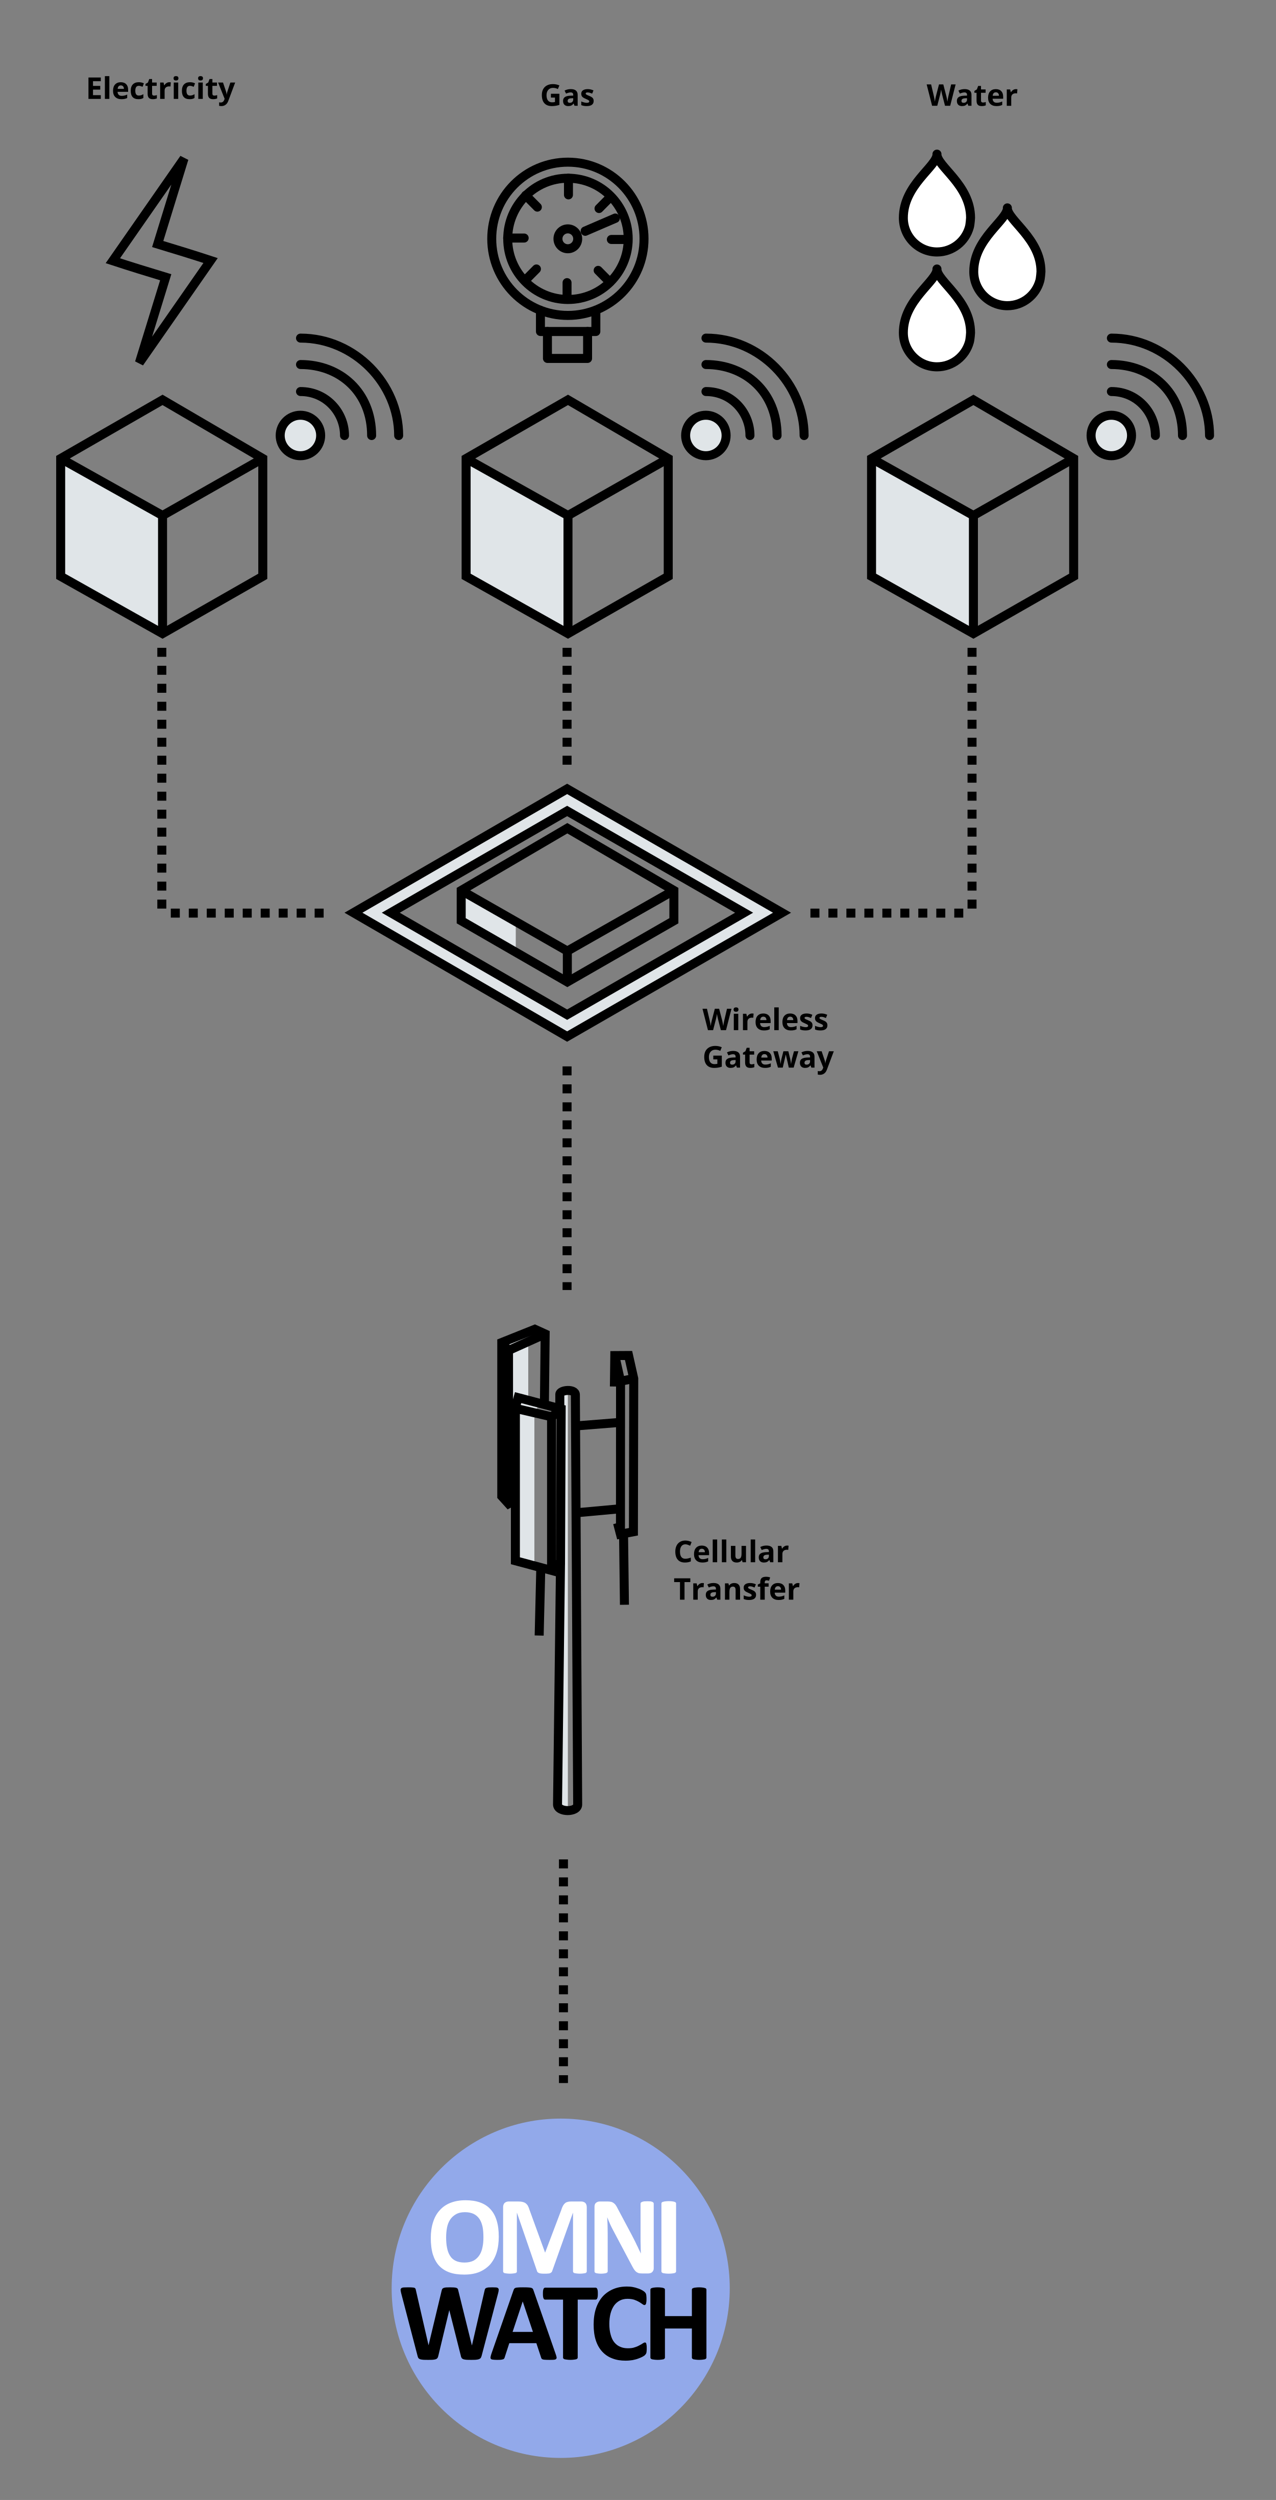 <?xml version="1.0" encoding="UTF-8" standalone="no"?>
<svg
   xmlns:dc="http://purl.org/dc/elements/1.1/"
   xmlns:cc="http://creativecommons.org/ns#"
   xmlns:rdf="http://www.w3.org/1999/02/22-rdf-syntax-ns#"
   xmlns:svg="http://www.w3.org/2000/svg"
   xmlns="http://www.w3.org/2000/svg"
   xmlns:sodipodi="http://sodipodi.sourceforge.net/DTD/sodipodi-0.dtd"
   xmlns:inkscape="http://www.inkscape.org/namespaces/inkscape"
   width="1135.642"
   height="2224.474"
   viewBox="0 0 300.472 588.559"
   version="1.1"
   id="svg116"
   sodipodi:docname="topology.svg"
   inkscape:version="0.92.5 (2060ec1f9f, 2020-04-08)">
  <rect x="0" y="0" width="300.472" height="588.559" fill="#808080" stroke="none"/>
  <defs
     id="defs120" />
  <sodipodi:namedview
     pagecolor="#ffffff"
     bordercolor="#666666"
     borderopacity="1"
     objecttolerance="10"
     gridtolerance="10"
     guidetolerance="10"
     inkscape:pageopacity="0"
     inkscape:pageshadow="2"
     inkscape:window-width="2800"
     inkscape:window-height="1672"
     id="namedview118"
     showgrid="false"
     showguides="true"
     inkscape:guide-bbox="true"
     inkscape:zoom="0.49135215"
     inkscape:cx="608.65462"
     inkscape:cy="1199.1751"
     inkscape:window-x="80"
     inkscape:window-y="54"
     inkscape:window-maximized="1"
     inkscape:current-layer="svg116">
    <sodipodi:guide
       position="-42.741,379.703"
       orientation="0,1"
       id="guide977"
       inkscape:locked="false" />
    <sodipodi:guide
       position="-52.435,406.687"
       orientation="1,0"
       id="guide979"
       inkscape:locked="false" />
  </sodipodi:namedview>
  <g
     id="g1217"
     transform="translate(-15.863,-9.037)">
    <g
       transform="translate(273.736,4.173)"
       id="g1043-7-9">
      <path
         style="fill:#e0e5e8;fill-opacity:1;stroke:none;stroke-width:0.265px;stroke-linecap:butt;stroke-linejoin:miter;stroke-opacity:1"
         d="m -52.641,112.808 v 27.736 l 23.988,13.482 v -27.796 z"
         id="path962-5-3"
         inkscape:connector-curvature="0" />
      <path
         style="fill:none;stroke:#000000;stroke-width:2.117;stroke-linecap:butt;stroke-linejoin:miter;stroke-miterlimit:4;stroke-dasharray:none;stroke-opacity:1"
         d="m -52.641,112.808 23.988,13.422 23.607,-13.422"
         id="path958-3-6"
         inkscape:connector-curvature="0" />
      <path
         style="fill:none;stroke:#000000;stroke-width:2.117;stroke-linecap:butt;stroke-linejoin:miter;stroke-miterlimit:4;stroke-dasharray:none;stroke-opacity:1"
         d="m -28.652,126.229 v 27.796"
         id="path960-5-0"
         inkscape:connector-curvature="0" />
      <g
         id="g1031-6-6">
        <path
           inkscape:connector-curvature="0"
           id="path956-2-2"
           d="m -52.641,112.808 v 27.736 l 23.988,13.482 23.607,-13.482 V 112.808 L -28.652,99.005 Z"
           style="fill:none;stroke:#000000;stroke-width:2.117;stroke-linecap:butt;stroke-linejoin:miter;stroke-miterlimit:4;stroke-dasharray:none;stroke-opacity:1" />
        <g
           transform="matrix(0.635,0,0,0.635,37.134,-25.22)"
           id="g1023-9-6">
          <circle
             style="opacity:1;fill:#e0e5e8;fill-opacity:1;stroke:#000000;stroke-width:3.336;stroke-linecap:round;stroke-linejoin:round;stroke-miterlimit:4;stroke-dasharray:none;stroke-dashoffset:0;stroke-opacity:1;paint-order:normal"
             id="path975-1-1"
             cx="-52.468"
             cy="208.829"
             r="7.505" />
          <path
             style="fill:none;stroke:#000000;stroke-width:3.336;stroke-linecap:round;stroke-linejoin:miter;stroke-miterlimit:4;stroke-dasharray:none;stroke-opacity:1"
             d="m -52.435,172.73 c 20.184,0 36.395,17.051 36.395,36.125"
             id="path1013-2-8"
             inkscape:connector-curvature="0"
             sodipodi:nodetypes="cc" />
          <path
             style="fill:none;stroke:#000000;stroke-width:3.336;stroke-linecap:round;stroke-linejoin:miter;stroke-miterlimit:4;stroke-dasharray:none;stroke-opacity:1"
             d="m -52.435,182.528 c 14.781,0 26.369,10.359 26.369,26.327"
             id="path1015-7-7"
             inkscape:connector-curvature="0"
             sodipodi:nodetypes="cc" />
          <path
             style="fill:none;stroke:#000000;stroke-width:3.336;stroke-linecap:round;stroke-linejoin:miter;stroke-miterlimit:4;stroke-dasharray:none;stroke-opacity:1"
             d="m -52.435,192.54 c 9.462,0 16.315,7.697 16.315,16.315"
             id="path1017-0-9"
             inkscape:connector-curvature="0"
             sodipodi:nodetypes="cc" />
        </g>
      </g>
    </g>
    <g
       transform="translate(178.264,4.173)"
       id="g1043-7">
      <path
         style="fill:#e0e5e8;fill-opacity:1;stroke:none;stroke-width:0.265px;stroke-linecap:butt;stroke-linejoin:miter;stroke-opacity:1"
         d="m -52.641,112.808 v 27.736 l 23.988,13.482 v -27.796 z"
         id="path962-5"
         inkscape:connector-curvature="0" />
      <path
         style="fill:none;stroke:#000000;stroke-width:2.117;stroke-linecap:butt;stroke-linejoin:miter;stroke-miterlimit:4;stroke-dasharray:none;stroke-opacity:1"
         d="m -52.641,112.808 23.988,13.422 23.607,-13.422"
         id="path958-3"
         inkscape:connector-curvature="0" />
      <path
         style="fill:none;stroke:#000000;stroke-width:2.117;stroke-linecap:butt;stroke-linejoin:miter;stroke-miterlimit:4;stroke-dasharray:none;stroke-opacity:1"
         d="m -28.652,126.229 v 27.796"
         id="path960-5"
         inkscape:connector-curvature="0" />
      <g
         id="g1031-6">
        <path
           inkscape:connector-curvature="0"
           id="path956-2"
           d="m -52.641,112.808 v 27.736 l 23.988,13.482 23.607,-13.482 V 112.808 L -28.652,99.005 Z"
           style="fill:none;stroke:#000000;stroke-width:2.117;stroke-linecap:butt;stroke-linejoin:miter;stroke-miterlimit:4;stroke-dasharray:none;stroke-opacity:1" />
        <g
           transform="matrix(0.635,0,0,0.635,37.134,-25.22)"
           id="g1023-9">
          <circle
             style="opacity:1;fill:#e0e5e8;fill-opacity:1;stroke:#000000;stroke-width:3.336;stroke-linecap:round;stroke-linejoin:round;stroke-miterlimit:4;stroke-dasharray:none;stroke-dashoffset:0;stroke-opacity:1;paint-order:normal"
             id="path975-1"
             cx="-52.468"
             cy="208.829"
             r="7.505" />
          <path
             style="fill:none;stroke:#000000;stroke-width:3.336;stroke-linecap:round;stroke-linejoin:miter;stroke-miterlimit:4;stroke-dasharray:none;stroke-opacity:1"
             d="m -52.435,172.73 c 20.184,0 36.395,17.051 36.395,36.125"
             id="path1013-2"
             inkscape:connector-curvature="0"
             sodipodi:nodetypes="cc" />
          <path
             style="fill:none;stroke:#000000;stroke-width:3.336;stroke-linecap:round;stroke-linejoin:miter;stroke-miterlimit:4;stroke-dasharray:none;stroke-opacity:1"
             d="m -52.435,182.528 c 14.781,0 26.369,10.359 26.369,26.327"
             id="path1015-7"
             inkscape:connector-curvature="0"
             sodipodi:nodetypes="cc" />
          <path
             style="fill:none;stroke:#000000;stroke-width:3.336;stroke-linecap:round;stroke-linejoin:miter;stroke-miterlimit:4;stroke-dasharray:none;stroke-opacity:1"
             d="m -52.435,192.54 c 9.462,0 16.315,7.697 16.315,16.315"
             id="path1017-0"
             inkscape:connector-curvature="0"
             sodipodi:nodetypes="cc" />
        </g>
      </g>
    </g>
    <g
       transform="translate(82.791,4.173)"
       id="g1043">
      <path
         style="fill:#e0e5e8;fill-opacity:1;stroke:none;stroke-width:0.265px;stroke-linecap:butt;stroke-linejoin:miter;stroke-opacity:1"
         d="m -52.641,112.808 v 27.736 l 23.988,13.482 v -27.796 z"
         id="path962"
         inkscape:connector-curvature="0" />
      <path
         style="fill:none;stroke:#000000;stroke-width:2.117;stroke-linecap:butt;stroke-linejoin:miter;stroke-miterlimit:4;stroke-dasharray:none;stroke-opacity:1"
         d="m -52.641,112.808 23.988,13.422 23.607,-13.422"
         id="path958"
         inkscape:connector-curvature="0" />
      <path
         style="fill:none;stroke:#000000;stroke-width:2.117;stroke-linecap:butt;stroke-linejoin:miter;stroke-miterlimit:4;stroke-dasharray:none;stroke-opacity:1"
         d="m -28.652,126.229 v 27.796"
         id="path960"
         inkscape:connector-curvature="0" />
      <g
         id="g1031">
        <path
           inkscape:connector-curvature="0"
           id="path956"
           d="m -52.641,112.808 v 27.736 l 23.988,13.482 23.607,-13.482 V 112.808 L -28.652,99.005 Z"
           style="fill:none;stroke:#000000;stroke-width:2.117;stroke-linecap:butt;stroke-linejoin:miter;stroke-miterlimit:4;stroke-dasharray:none;stroke-opacity:1" />
        <g
           transform="matrix(0.635,0,0,0.635,37.134,-25.22)"
           id="g1023">
          <circle
             style="opacity:1;fill:#e0e5e8;fill-opacity:1;stroke:#000000;stroke-width:3.336;stroke-linecap:round;stroke-linejoin:round;stroke-miterlimit:4;stroke-dasharray:none;stroke-dashoffset:0;stroke-opacity:1;paint-order:normal"
             id="path975"
             cx="-52.468"
             cy="208.829"
             r="7.505" />
          <path
             style="fill:none;stroke:#000000;stroke-width:3.336;stroke-linecap:round;stroke-linejoin:miter;stroke-miterlimit:4;stroke-dasharray:none;stroke-opacity:1"
             d="m -52.435,172.73 c 20.184,0 36.395,17.051 36.395,36.125"
             id="path1013"
             inkscape:connector-curvature="0"
             sodipodi:nodetypes="cc" />
          <path
             style="fill:none;stroke:#000000;stroke-width:3.336;stroke-linecap:round;stroke-linejoin:miter;stroke-miterlimit:4;stroke-dasharray:none;stroke-opacity:1"
             d="m -52.435,182.528 c 14.781,0 26.369,10.359 26.369,26.327"
             id="path1015"
             inkscape:connector-curvature="0"
             sodipodi:nodetypes="cc" />
          <path
             style="fill:none;stroke:#000000;stroke-width:3.336;stroke-linecap:round;stroke-linejoin:miter;stroke-miterlimit:4;stroke-dasharray:none;stroke-opacity:1"
             d="m -52.435,192.54 c 9.462,0 16.315,7.697 16.315,16.315"
             id="path1017"
             inkscape:connector-curvature="0"
             sodipodi:nodetypes="cc" />
        </g>
      </g>
    </g>
    <path
       sodipodi:nodetypes="ccccccccccccccc"
       style="fill:#e0e5e8"
       inkscape:connector-curvature="0"
       id="path2"
       d="m 149.584,336.582 v 98.557 l -2.646,-0.52 0.992,-97.234 z m -9.326,-13.702 v 15.923 l 2.684,0.72 -1.24,2.145 v 36.255 l -4.511,-1.492 v -34.085 l -3.725,-3.725 v -13.898 z" />
    <path
       id="path8"
       d="m 137.317,225.947 v 7.181 l -12.851,-7.323 v -7.134 z"
       inkscape:connector-curvature="0"
       style="fill:#e0e5e8" />
    <g
       id="g14"
       style="fill:none;stroke:#000000;stroke-width:2.117">
      <path
         id="path10"
         d="m 124.466,218.67 24.993,-14.646 25.088,14.647 v 7.134 l -25.088,14.41 -24.993,-14.41 z"
         inkscape:connector-curvature="0" />
      <path
         id="path12"
         d="m 124.466,218.67 24.993,14.27 25.088,-14.27 m -25.087,14.27 v 7.275"
         inkscape:connector-curvature="0" />
    </g>
    <path
       id="path16"
       d="m 149.412,194.764 -50.318,29.151 50.318,29.151 50.602,-29.15 z m 0,5.197 41.672,23.954 -41.672,24.002 -41.53,-24.002 z"
       inkscape:connector-curvature="0"
       style="fill:#e0e5e8;stroke:#000000;stroke-width:2.117" />
    <path
       id="path30"
       d="m 149.393,161.549 v 27.97"
       inkscape:connector-curvature="0"
       style="fill:none;stroke:#000000;stroke-width:2.117;stroke-dasharray:2.117, 2.117" />
    <path
       id="path32"
       d="m 53.967,161.549 v 62.46"
       inkscape:connector-curvature="0"
       style="fill:none;stroke:#000000;stroke-width:2.117;stroke-dasharray:2.117, 2.117" />
    <path
       id="path34"
       d="m 244.757,161.549 v 62.46"
       inkscape:connector-curvature="0"
       style="fill:none;stroke:#000000;stroke-width:2.117;stroke-dasharray:2.117, 2.117" />
    <path
       id="path36"
       d="M 56.083,224.008 H 93.04"
       inkscape:connector-curvature="0"
       style="fill:none;stroke:#000000;stroke-width:2.117;stroke-dasharray:2.117, 2.117" />
    <path
       id="path38"
       d="M 242.693,224.008 H 205.738"
       inkscape:connector-curvature="0"
       style="fill:none;stroke:#000000;stroke-width:2.117;stroke-dasharray:2.117, 2.117" />
    <path
       id="path40"
       d="m 149.393,260.09 v 52.652"
       inkscape:connector-curvature="0"
       style="fill:none;stroke:#000000;stroke-width:2.117;stroke-dasharray:2.117, 2.117" />
    <g
       id="g52"
       style="fill:none;stroke:#000000;stroke-width:2.117">
      <path
         id="path42"
         d="m 137.227,340.601 v 35.876 l 8.518,2.283 v -36.176 z"
         inkscape:connector-curvature="0" />
      <path
         id="path44"
         d="m 137.218,340.401 0.648,-2.325 10.141,2.668 -0.153,36.067 -2.118,1.748 m 0.009,-35.975 2.272,-1.64"
         inkscape:connector-curvature="0" />
      <path
         id="path46"
         d="m 137.18,362.208 -1.556,0.85 -1.604,-1.773 v -36.192 l 7.79,-3.114 2.427,1.105 -0.175,16.499"
         inkscape:connector-curvature="0" />
      <path
         id="path48"
         d="m 135.624,363.057 -0.017,-36.085 8.63,-3.888 m -8.63,3.888 -1.587,-1.88 m 26.52,10.362 0.096,-7.281 3.24,-0.02 1.22,5.433 -0.076,36.067 -3.05,0.572 -0.686,-2.631"
         inkscape:connector-curvature="0" />
      <path
         id="path50"
         d="m 160.636,328.173 1.353,6.042 3.108,-0.629 m -3.107,0.629 -0.02,36.01 m -14.116,6.585 -0.705,57.028 c 0,1.94 4.744,1.941 4.744,0.034 l -0.539,-96.473 c 0,-1.492 -3.666,-1.169 -3.666,-0.107 v 2.857 m 3.848,4.583 9.47,-0.755 m -9.254,21.19 10.062,-0.917 m -18.601,13.769 -0.386,16.067 m 19.863,-24.552 0.216,17.307"
         inkscape:connector-curvature="0" />
    </g>
    <path
       id="path54"
       d="m 148.545,446.789 v 52.652"
       inkscape:connector-curvature="0"
       style="fill:none;stroke:#000000;stroke-width:2.117;stroke-dasharray:2.117, 2.117" />
    <path
       id="path56"
       transform="matrix(0.151,0,0,0.154,23.742,39.597)"
       d="M 234.833,43.854 123.79,200.148 c 27.435,8.838 55.13,17.127 82.463,25.245 L 165.167,356.146 276.21,199.853 c -27.434,-8.839 -55.13,-17.126 -82.463,-25.246 z"
       inkscape:connector-curvature="0"
       style="clip-rule:evenodd;fill:none;fill-rule:evenodd;stroke:#000000;stroke-width:13.897;stroke-linecap:butt;stroke-linejoin:miter" />
    <g
       id="g86"
       style="clip-rule:evenodd;fill:none;fill-rule:evenodd;stroke:#000000;stroke-width:14.072;stroke-linecap:round;stroke-linejoin:round">
      <circle
         id="circle58"
         transform="matrix(0.15,0,0,0.151,119.35,39.665)"
         cx="201.5"
         cy="169.5"
         r="15.5" />
      <path
         id="path60"
         transform="matrix(0.13,-0.056,0.059,0.139,114.43,52.984)"
         d="m 226,166.5 h 55"
         inkscape:connector-curvature="0"
         style="stroke-width:14.509" />
      <path
         id="path62"
         transform="matrix(0.15,0,0,0.151,119.576,39.967)"
         d="m 168,312 v 42 h 63 v -42"
         inkscape:connector-curvature="0" />
      <circle
         id="circle64"
         transform="matrix(0.163,0,0,0.164,115.032,34.095)"
         cx="212"
         cy="190"
         r="110"
         style="stroke-width:12.953" />
      <circle
         id="circle66"
         transform="matrix(0.164,0,0,0.165,113.609,35.156)"
         cx="219.5"
         cy="182.5"
         r="86.5"
         style="stroke-width:12.881" />
      <path
         id="path68"
         transform="matrix(0.15,0,0,0.151,119.576,39.967)"
         d="m 157,279 v 33 h 87 v -32"
         inkscape:connector-curvature="0" />
      <path
         id="path70"
         transform="matrix(0.15,0,0,0.151,119.65,40.118)"
         d="M 200.5,72 V 98"
         inkscape:connector-curvature="0" />
      <path
         id="path72"
         transform="matrix(0.106,0.107,-0.106,0.107,146.053,26.187)"
         d="M 200.5,72 V 98"
         inkscape:connector-curvature="0" />
      <path
         id="path74"
         transform="matrix(0,0.151,-0.15,0,174.52,35.138)"
         d="M 200.5,72 V 98"
         inkscape:connector-curvature="0" />
      <path
         id="path76"
         transform="matrix(-0.106,0.107,-0.106,-0.107,188.356,61.724)"
         d="M 200.5,72 V 98"
         inkscape:connector-curvature="0" />
      <path
         id="path78"
         transform="matrix(-0.15,0,0,-0.151,179.466,90.373)"
         d="M 200.5,72 V 98"
         inkscape:connector-curvature="0" />
      <path
         id="path80"
         transform="matrix(-0.106,-0.107,0.106,-0.107,153.05,104.3)"
         d="M 200.5,72 V 98"
         inkscape:connector-curvature="0" />
      <path
         id="path82"
         transform="matrix(0,-0.151,0.15,0,124.598,95.354)"
         d="M 200.5,72 V 98"
         inkscape:connector-curvature="0" />
      <path
         id="path84"
         transform="matrix(0.106,-0.107,0.106,0.107,110.76,68.767)"
         d="M 200.5,72 V 98"
         inkscape:connector-curvature="0" />
    </g>
    <g
       id="g94"
       style="clip-rule:evenodd;fill:#ffffff;fill-rule:evenodd;stroke:#000000;stroke-width:27.754;stroke-linecap:round;stroke-linejoin:round">
      <path
         id="path88"
         transform="matrix(0.076,0,0,0.077,221.308,41.56)"
         d="m 304,243.75 c 0,0 -1.104,19.281 -3.636,28.273 C 288.028,315.841 247.74,348 200,348 142.463,348 95.75,301.287 95.75,243.75 95.758,143.075 200.049,86.464 200,49 h -0.25 C 199.701,86.464 303.992,143.075 304,243.75 Z"
         inkscape:connector-curvature="0" />
      <path
         id="path90"
         transform="matrix(0.076,0,0,0.077,237.886,54.21)"
         d="m 304,243.75 c 0,0 -1.104,19.281 -3.636,28.273 C 288.028,315.841 247.74,348 200,348 142.463,348 95.75,301.287 95.75,243.75 95.758,143.075 200.049,86.464 200,49 h -0.25 C 199.701,86.464 303.992,143.075 304,243.75 Z"
         inkscape:connector-curvature="0" />
      <path
         id="path92"
         transform="matrix(0.076,0,0,0.077,221.308,68.6)"
         d="m 304,243.75 c 0,0 -1.104,19.281 -3.636,28.273 C 288.028,315.841 247.74,348 200,348 142.463,348 95.75,301.287 95.75,243.75 95.758,143.075 200.049,86.464 200,49 h -0.25 C 199.701,86.464 303.992,143.075 304,243.75 Z"
         inkscape:connector-curvature="0" />
    </g>
    <g
       id="g98"
       word-spacing="0"
       letter-spacing="0"
       font-size="7.056"
       font-weight="700"
       style="font-weight:700;font-size:7.056px;line-height:1.25;font-family:'Open Sans';-inkscape-font-specification:'Open Sans Bold';letter-spacing:0;word-spacing:0;stroke-width:0.265"
       aria-label="Electricity">
      <path
         id="path96"
         d="m 39.595,32.318 h -2.901 v -5.037 h 2.9 v 0.875 h -1.832 v 1.106 h 1.705 v 0.875 h -1.705 v 1.299 h 1.833 z m 2.019,0 h -1.051 v -5.36 h 1.05 z m 2.698,-3.177 q -0.335,0 -0.524,0.214 -0.19,0.21 -0.217,0.6 h 1.474 q -0.007,-0.39 -0.203,-0.6 -0.196,-0.214 -0.53,-0.214 z m 0.148,3.246 q -0.93,0 -1.454,-0.513 -0.524,-0.514 -0.524,-1.454 0,-0.969 0.482,-1.496 0.486,-0.53 1.34,-0.53 0.817,0 1.272,0.465 0.455,0.465 0.455,1.285 v 0.51 h -2.484 q 0.017,0.448 0.265,0.7 0.248,0.25 0.696,0.25 0.348,0 0.658,-0.072 0.31,-0.072 0.648,-0.23 v 0.813 q -0.276,0.138 -0.59,0.203 -0.313,0.069 -0.764,0.069 z m 3.99,0 q -1.8,0 -1.8,-1.974 0,-0.982 0.49,-1.499 0.49,-0.52 1.402,-0.52 0.669,0 1.2,0.262 l -0.31,0.813 q -0.249,-0.1 -0.462,-0.162 -0.214,-0.066 -0.428,-0.066 -0.82,0 -0.82,1.165 0,1.13 0.82,1.13 0.304,0 0.562,-0.08 0.258,-0.082 0.517,-0.254 v 0.899 q -0.255,0.162 -0.517,0.224 -0.258,0.062 -0.655,0.062 z m 3.686,-0.837 q 0.275,0 0.661,-0.12 v 0.781 q -0.392,0.176 -0.964,0.176 -0.63,0 -0.92,-0.317 -0.286,-0.32 -0.286,-0.958 v -1.857 h -0.503 v -0.444 l 0.579,-0.352 0.303,-0.813 h 0.672 v 0.82 h 1.078 v 0.79 h -1.078 v 1.856 q 0,0.224 0.124,0.33 0.127,0.108 0.334,0.108 z m 3.59,-3.156 q 0.213,0 0.355,0.03 l -0.08,0.986 q -0.127,-0.034 -0.31,-0.034 -0.503,0 -0.785,0.258 -0.28,0.259 -0.28,0.724 v 1.96 h -1.05 v -3.852 h 0.796 l 0.155,0.648 h 0.052 q 0.179,-0.324 0.482,-0.52 0.307,-0.2 0.665,-0.2 z m 1.009,-0.924 q 0,-0.513 0.572,-0.513 0.572,0 0.572,0.513 0,0.245 -0.145,0.383 -0.14,0.134 -0.427,0.134 -0.572,0 -0.572,-0.517 z m 1.096,4.848 h -1.05 v -3.852 h 1.05 z m 2.667,0.069 q -1.799,0 -1.799,-1.974 0,-0.982 0.49,-1.499 0.489,-0.52 1.402,-0.52 0.668,0 1.199,0.262 l -0.31,0.813 q -0.249,-0.1 -0.462,-0.162 -0.214,-0.066 -0.427,-0.066 -0.82,0 -0.82,1.165 0,1.13 0.82,1.13 0.303,0 0.561,-0.08 0.259,-0.082 0.517,-0.254 v 0.899 q -0.255,0.162 -0.517,0.224 -0.258,0.062 -0.654,0.062 z m 2.019,-4.917 q 0,-0.513 0.571,-0.513 0.572,0 0.572,0.513 0,0.245 -0.144,0.383 -0.142,0.134 -0.428,0.134 -0.571,0 -0.571,-0.517 z m 1.095,4.848 h -1.05 v -3.852 h 1.05 z m 2.725,-0.768 q 0.276,0 0.662,-0.12 v 0.781 q -0.393,0.176 -0.965,0.176 -0.63,0 -0.92,-0.317 -0.286,-0.32 -0.286,-0.958 v -1.857 h -0.503 v -0.444 l 0.58,-0.352 0.302,-0.813 h 0.672 v 0.82 h 1.079 v 0.79 h -1.079 v 1.856 q 0,0.224 0.124,0.33 0.128,0.108 0.334,0.108 z m 0.889,-3.084 h 1.151 l 0.727,2.167 q 0.093,0.283 0.127,0.669 h 0.021 Q 69.29,30.947 69.4,30.633 l 0.713,-2.167 h 1.127 l -1.63,4.345 q -0.223,0.603 -0.64,0.902 -0.414,0.3 -0.969,0.3 -0.272,0 -0.534,-0.058 v -0.834 q 0.19,0.045 0.414,0.045 0.279,0 0.486,-0.173 0.21,-0.169 0.327,-0.513 l 0.062,-0.19 z"
         inkscape:connector-curvature="0" />
    </g>
    <g
       id="g102"
       word-spacing="0"
       letter-spacing="0"
       font-size="7.056"
       font-weight="700"
       style="font-weight:700;font-size:7.056px;line-height:1.25;font-family:'Open Sans';-inkscape-font-specification:'Open Sans Bold';letter-spacing:0;word-spacing:0;stroke-width:0.265"
       aria-label="Gas">
      <path
         id="path100"
         d="m 145.594,31.115 h 1.998 v 2.612 q -0.485,0.158 -0.916,0.22 -0.427,0.066 -0.875,0.066 -1.14,0 -1.744,-0.668 -0.599,-0.672 -0.599,-1.926 0,-1.22 0.696,-1.902 0.7,-0.682 1.936,-0.682 0.775,0 1.495,0.31 l -0.354,0.854 q -0.552,-0.276 -1.148,-0.276 -0.692,0 -1.11,0.466 -0.416,0.465 -0.416,1.25 0,0.82 0.334,1.254 0.338,0.431 0.979,0.431 0.334,0 0.678,-0.069 v -1.05 h -0.954 z m 5.561,2.829 -0.203,-0.524 h -0.028 q -0.265,0.335 -0.548,0.465 -0.279,0.128 -0.73,0.128 -0.555,0 -0.875,-0.317 -0.317,-0.317 -0.317,-0.903 0,-0.613 0.427,-0.902 0.43,-0.293 1.295,-0.324 l 0.669,-0.02 v -0.17 q 0,-0.585 -0.6,-0.585 -0.461,0 -1.085,0.279 l -0.348,-0.71 q 0.665,-0.348 1.475,-0.348 0.775,0 1.188,0.338 0.414,0.337 0.414,1.026 v 2.567 z m -0.31,-1.785 -0.407,0.014 q -0.458,0.014 -0.682,0.165 -0.224,0.152 -0.224,0.462 0,0.445 0.51,0.445 0.365,0 0.582,-0.21 0.22,-0.21 0.22,-0.559 z m 4.813,0.641 q 0,0.593 -0.414,0.903 -0.41,0.31 -1.23,0.31 -0.42,0 -0.716,-0.059 -0.296,-0.055 -0.555,-0.165 v -0.868 q 0.293,0.138 0.658,0.23 0.369,0.094 0.648,0.094 0.572,0 0.572,-0.331 0,-0.124 -0.076,-0.2 -0.076,-0.08 -0.262,-0.176 -0.186,-0.1 -0.496,-0.23 -0.444,-0.187 -0.655,-0.345 -0.206,-0.159 -0.303,-0.362 -0.093,-0.207 -0.093,-0.506 0,-0.514 0.396,-0.793 0.4,-0.282 1.13,-0.282 0.696,0 1.355,0.303 l -0.317,0.758 q -0.29,-0.124 -0.541,-0.203 -0.252,-0.08 -0.514,-0.08 -0.465,0 -0.465,0.252 0,0.141 0.148,0.245 0.152,0.103 0.658,0.306 0.452,0.183 0.662,0.341 0.21,0.159 0.31,0.365 0.1,0.207 0.1,0.493 z"
         inkscape:connector-curvature="0" />
    </g>
    <g
       id="g106"
       word-spacing="0"
       letter-spacing="0"
       font-size="7.056"
       font-weight="700"
       style="font-weight:700;font-size:7.056px;line-height:1.25;font-family:'Open Sans';-inkscape-font-specification:'Open Sans Bold';letter-spacing:0;word-spacing:0;stroke-width:0.265"
       aria-label="Water">
      <path
         id="path104"
         d="m 239.612,33.944 h -1.216 l -0.682,-2.646 q -0.038,-0.141 -0.131,-0.582 -0.09,-0.445 -0.104,-0.596 -0.02,0.186 -0.103,0.6 -0.083,0.41 -0.127,0.585 l -0.68,2.639 h -1.212 l -1.285,-5.037 h 1.05 l 0.645,2.75 q 0.169,0.76 0.245,1.319 0.02,-0.197 0.093,-0.607 0.076,-0.413 0.141,-0.64 l 0.734,-2.822 h 1.01 l 0.733,2.822 q 0.048,0.19 0.12,0.578 0.073,0.39 0.111,0.669 0.034,-0.269 0.11,-0.669 0.076,-0.403 0.138,-0.65 l 0.64,-2.75 h 1.052 z m 4.279,0 -0.203,-0.524 h -0.028 q -0.265,0.335 -0.548,0.465 -0.279,0.128 -0.73,0.128 -0.555,0 -0.875,-0.317 -0.317,-0.317 -0.317,-0.903 0,-0.613 0.427,-0.902 0.43,-0.293 1.296,-0.324 l 0.668,-0.02 v -0.17 q 0,-0.585 -0.6,-0.585 -0.461,0 -1.085,0.279 l -0.348,-0.71 q 0.665,-0.348 1.475,-0.348 0.775,0 1.189,0.338 0.413,0.337 0.413,1.026 v 2.567 z m -0.31,-1.785 -0.406,0.014 q -0.459,0.014 -0.683,0.165 -0.224,0.152 -0.224,0.462 0,0.445 0.51,0.445 0.366,0 0.583,-0.21 0.22,-0.21 0.22,-0.559 z m 3.749,1.017 q 0.275,0 0.661,-0.12 v 0.781 q -0.393,0.176 -0.965,0.176 -0.63,0 -0.92,-0.317 -0.285,-0.32 -0.285,-0.958 v -1.857 h -0.503 v -0.444 l 0.578,-0.352 0.304,-0.813 h 0.671 v 0.82 h 1.079 v 0.79 h -1.079 v 1.856 q 0,0.224 0.124,0.33 0.128,0.108 0.335,0.108 z m 3.035,-2.409 q -0.334,0 -0.524,0.214 -0.19,0.21 -0.217,0.6 h 1.475 q -0.007,-0.39 -0.204,-0.6 -0.196,-0.214 -0.53,-0.214 z m 0.148,3.246 q -0.93,0 -1.454,-0.513 -0.524,-0.514 -0.524,-1.454 0,-0.968 0.483,-1.496 0.486,-0.53 1.34,-0.53 0.817,0 1.271,0.465 0.455,0.465 0.455,1.285 v 0.51 H 249.6 q 0.017,0.448 0.265,0.7 0.248,0.25 0.696,0.25 0.348,0 0.658,-0.072 0.31,-0.072 0.648,-0.23 v 0.813 q -0.276,0.138 -0.59,0.203 -0.313,0.069 -0.764,0.069 z m 4.575,-3.993 q 0.214,0 0.355,0.03 l -0.079,0.986 q -0.127,-0.034 -0.31,-0.034 -0.503,0 -0.786,0.258 -0.279,0.259 -0.279,0.724 v 1.96 h -1.05 v -3.852 h 0.795 l 0.155,0.648 h 0.052 q 0.18,-0.324 0.483,-0.52 0.306,-0.2 0.664,-0.2 z"
         inkscape:connector-curvature="0" />
    </g>
    <g
       id="g110"
       word-spacing="0"
       letter-spacing="0"
       font-size="7.056"
       font-weight="700"
       style="font-weight:700;font-size:7.056px;line-height:1.25;font-family:'Open Sans';-inkscape-font-specification:'Open Sans Bold';letter-spacing:0;word-spacing:0;stroke-width:0.265"
       aria-label="WirelessGateway">
      <path
         id="path108"
         d="m 186.827,251.563 h -1.216 l -0.682,-2.646 q -0.038,-0.141 -0.131,-0.582 -0.09,-0.445 -0.104,-0.596 -0.02,0.186 -0.103,0.6 -0.083,0.41 -0.127,0.585 l -0.68,2.639 h -1.212 l -1.285,-5.037 h 1.05 l 0.645,2.75 q 0.169,0.76 0.245,1.319 0.02,-0.197 0.093,-0.607 0.076,-0.413 0.141,-0.64 l 0.734,-2.822 h 1.01 l 0.733,2.822 q 0.048,0.19 0.12,0.578 0.073,0.39 0.111,0.669 0.034,-0.269 0.11,-0.669 0.076,-0.403 0.138,-0.65 l 0.64,-2.75 h 1.052 z m 1.788,-4.848 q 0,-0.513 0.572,-0.513 0.572,0 0.572,0.513 0,0.245 -0.145,0.383 -0.14,0.134 -0.427,0.134 -0.572,0 -0.572,-0.517 z m 1.096,4.848 h -1.051 v -3.852 h 1.05 z m 3.252,-3.924 q 0.214,0 0.355,0.03 l -0.08,0.986 q -0.127,-0.034 -0.31,-0.034 -0.502,0 -0.785,0.258 -0.279,0.258 -0.279,0.724 v 1.96 h -1.05 v -3.852 h 0.795 l 0.155,0.648 h 0.052 q 0.179,-0.324 0.482,-0.52 0.307,-0.2 0.665,-0.2 z m 2.65,0.747 q -0.335,0 -0.524,0.214 -0.19,0.21 -0.217,0.6 h 1.474 q -0.007,-0.39 -0.203,-0.6 -0.196,-0.214 -0.53,-0.214 z m 0.148,3.246 q -0.93,0 -1.454,-0.513 -0.524,-0.514 -0.524,-1.454 0,-0.969 0.482,-1.496 0.486,-0.53 1.34,-0.53 0.817,0 1.272,0.465 0.455,0.465 0.455,1.285 v 0.51 h -2.484 q 0.017,0.448 0.265,0.7 0.248,0.25 0.696,0.25 0.348,0 0.658,-0.072 0.31,-0.072 0.648,-0.23 v 0.813 q -0.276,0.137 -0.59,0.203 -0.313,0.069 -0.764,0.069 z m 3.476,-0.069 h -1.05 v -5.36 h 1.05 z m 2.698,-3.177 q -0.334,0 -0.524,0.214 -0.19,0.21 -0.217,0.6 h 1.475 q -0.007,-0.39 -0.204,-0.6 -0.196,-0.214 -0.53,-0.214 z m 0.148,3.246 q -0.93,0 -1.454,-0.513 -0.524,-0.514 -0.524,-1.454 0,-0.969 0.483,-1.496 0.485,-0.53 1.34,-0.53 0.816,0 1.271,0.465 0.455,0.465 0.455,1.285 v 0.51 h -2.484 q 0.017,0.448 0.265,0.7 0.248,0.25 0.696,0.25 0.348,0 0.658,-0.072 0.31,-0.072 0.648,-0.23 v 0.813 q -0.276,0.137 -0.59,0.203 -0.313,0.069 -0.764,0.069 z m 5.113,-1.212 q 0,0.592 -0.414,0.902 -0.41,0.31 -1.23,0.31 -0.42,0 -0.716,-0.059 -0.297,-0.055 -0.555,-0.165 v -0.868 q 0.293,0.138 0.658,0.23 0.369,0.094 0.648,0.094 0.572,0 0.572,-0.331 0,-0.124 -0.076,-0.2 -0.076,-0.08 -0.262,-0.176 -0.186,-0.1 -0.496,-0.23 -0.444,-0.187 -0.655,-0.345 -0.206,-0.159 -0.303,-0.362 -0.093,-0.207 -0.093,-0.506 0,-0.514 0.396,-0.793 0.4,-0.282 1.13,-0.282 0.696,0 1.354,0.303 l -0.317,0.758 q -0.289,-0.124 -0.54,-0.203 -0.252,-0.08 -0.514,-0.08 -0.465,0 -0.465,0.252 0,0.141 0.148,0.245 0.152,0.103 0.658,0.306 0.452,0.183 0.662,0.341 0.21,0.159 0.31,0.365 0.1,0.207 0.1,0.493 z m 3.507,0 q 0,0.592 -0.413,0.902 -0.41,0.31 -1.23,0.31 -0.42,0 -0.717,-0.059 -0.296,-0.055 -0.555,-0.165 v -0.868 q 0.293,0.138 0.658,0.23 0.369,0.094 0.648,0.094 0.572,0 0.572,-0.331 0,-0.124 -0.076,-0.2 -0.076,-0.08 -0.262,-0.176 -0.186,-0.1 -0.496,-0.23 -0.444,-0.187 -0.654,-0.345 -0.207,-0.159 -0.304,-0.362 -0.093,-0.207 -0.093,-0.506 0,-0.514 0.397,-0.793 0.4,-0.282 1.13,-0.282 0.696,0 1.354,0.303 l -0.317,0.758 q -0.29,-0.124 -0.541,-0.203 -0.252,-0.08 -0.513,-0.08 -0.466,0 -0.466,0.252 0,0.141 0.149,0.245 0.151,0.103 0.658,0.306 0.45,0.183 0.661,0.341 0.21,0.159 0.31,0.365 0.1,0.207 0.1,0.493 z m -26.87,7.133 h 1.998 v 2.612 q -0.485,0.158 -0.916,0.22 -0.427,0.066 -0.875,0.066 -1.14,0 -1.744,-0.668 -0.599,-0.672 -0.599,-1.926 0,-1.22 0.696,-1.902 0.7,-0.682 1.936,-0.682 0.775,0 1.495,0.31 l -0.354,0.854 q -0.552,-0.275 -1.148,-0.275 -0.692,0 -1.11,0.465 -0.416,0.465 -0.416,1.25 0,0.82 0.334,1.254 0.338,0.431 0.979,0.431 0.334,0 0.678,-0.069 v -1.05 h -0.954 z m 5.561,2.829 -0.203,-0.524 h -0.028 q -0.265,0.335 -0.548,0.465 -0.279,0.128 -0.73,0.128 -0.555,0 -0.875,-0.317 -0.317,-0.317 -0.317,-0.903 0,-0.613 0.427,-0.902 0.43,-0.293 1.295,-0.324 l 0.669,-0.021 v -0.169 q 0,-0.585 -0.6,-0.585 -0.461,0 -1.085,0.279 l -0.348,-0.71 q 0.665,-0.348 1.475,-0.348 0.775,0 1.188,0.338 0.414,0.337 0.414,1.026 v 2.567 z m -0.31,-1.785 -0.407,0.014 q -0.458,0.014 -0.682,0.166 -0.224,0.151 -0.224,0.461 0,0.445 0.51,0.445 0.365,0 0.582,-0.21 0.22,-0.21 0.22,-0.559 z m 3.748,1.017 q 0.276,0 0.662,-0.12 v 0.781 q -0.393,0.176 -0.965,0.176 -0.63,0 -0.92,-0.317 -0.286,-0.32 -0.286,-0.958 v -1.857 h -0.503 v -0.444 l 0.579,-0.352 0.303,-0.813 h 0.672 v 0.82 h 1.078 v 0.79 h -1.078 v 1.856 q 0,0.224 0.124,0.33 0.128,0.108 0.334,0.108 z m 3.036,-2.409 q -0.335,0 -0.524,0.214 -0.19,0.21 -0.217,0.6 h 1.474 q -0.007,-0.39 -0.203,-0.6 -0.196,-0.214 -0.53,-0.214 z m 0.148,3.246 q -0.93,0 -1.454,-0.513 -0.524,-0.514 -0.524,-1.454 0,-0.968 0.482,-1.496 0.486,-0.53 1.34,-0.53 0.817,0 1.272,0.465 0.455,0.465 0.455,1.285 v 0.51 h -2.484 q 0.017,0.448 0.265,0.7 0.248,0.25 0.696,0.25 0.348,0 0.658,-0.072 0.31,-0.072 0.648,-0.23 v 0.813 q -0.276,0.137 -0.59,0.203 -0.313,0.069 -0.764,0.069 z m 5.591,-0.069 -0.296,-1.347 -0.4,-1.702 h -0.024 l -0.702,3.049 h -1.13 l -1.096,-3.852 h 1.047 l 0.445,1.706 q 0.107,0.458 0.217,1.264 h 0.02 q 0.014,-0.262 0.121,-0.83 l 0.055,-0.293 0.476,-1.847 h 1.157 l 0.452,1.847 0.041,0.224 q 0.031,0.148 0.059,0.317 0.027,0.165 0.048,0.327 0.024,0.159 0.027,0.255 h 0.021 q 0.031,-0.248 0.11,-0.679 0.08,-0.434 0.114,-0.585 l 0.462,-1.706 h 1.03 l -1.11,3.852 z m 5.32,0 -0.203,-0.524 h -0.028 q -0.265,0.335 -0.548,0.465 -0.279,0.128 -0.73,0.128 -0.555,0 -0.875,-0.317 -0.317,-0.317 -0.317,-0.903 0,-0.613 0.427,-0.902 0.43,-0.293 1.296,-0.324 l 0.668,-0.021 v -0.169 q 0,-0.585 -0.6,-0.585 -0.461,0 -1.085,0.279 l -0.348,-0.71 q 0.665,-0.348 1.475,-0.348 0.775,0 1.188,0.338 0.414,0.337 0.414,1.026 v 2.567 z m -0.31,-1.785 -0.407,0.014 q -0.458,0.014 -0.682,0.166 -0.224,0.151 -0.224,0.461 0,0.445 0.51,0.445 0.365,0 0.582,-0.21 0.22,-0.21 0.22,-0.559 z m 1.574,-2.067 h 1.151 l 0.727,2.167 q 0.093,0.283 0.128,0.669 h 0.02 q 0.038,-0.355 0.148,-0.669 l 0.714,-2.167 h 1.126 l -1.63,4.345 q -0.223,0.603 -0.64,0.902 -0.414,0.3 -0.968,0.3 -0.273,0 -0.534,-0.059 v -0.833 q 0.19,0.045 0.413,0.045 0.28,0 0.486,-0.173 0.21,-0.169 0.327,-0.513 l 0.062,-0.19 z"
         inkscape:connector-curvature="0" />
    </g>
    <g
       id="g114"
       word-spacing="0"
       letter-spacing="0"
       font-size="7.056"
       font-weight="700"
       style="font-weight:700;font-size:7.056px;line-height:1.25;font-family:'Open Sans';-inkscape-font-specification:'Open Sans Bold';letter-spacing:0;word-spacing:0;stroke-width:0.265"
       aria-label="CellularTransfer">
      <path
         id="path112"
         d="m 177.248,372.608 q -0.602,0 -0.933,0.454 -0.331,0.452 -0.331,1.261 0,1.685 1.264,1.685 0.531,0 1.286,-0.265 v 0.896 q -0.62,0.258 -1.385,0.258 -1.1,0 -1.682,-0.665 -0.582,-0.668 -0.582,-1.916 0,-0.785 0.286,-1.374 0.286,-0.593 0.82,-0.906 0.537,-0.317 1.257,-0.317 0.734,0 1.475,0.354 l -0.344,0.869 q -0.283,-0.135 -0.569,-0.235 -0.286,-0.1 -0.562,-0.1 z m 3.87,1.043 q -0.335,0 -0.524,0.214 -0.19,0.21 -0.217,0.6 h 1.474 q -0.007,-0.39 -0.203,-0.6 -0.196,-0.214 -0.53,-0.214 z m 0.148,3.246 q -0.93,0 -1.454,-0.513 -0.524,-0.514 -0.524,-1.454 0,-0.968 0.482,-1.496 0.486,-0.53 1.34,-0.53 0.817,0 1.272,0.465 0.455,0.465 0.455,1.285 v 0.51 h -2.484 q 0.017,0.448 0.265,0.7 0.248,0.25 0.696,0.25 0.348,0 0.658,-0.071 0.31,-0.073 0.648,-0.231 v 0.813 q -0.276,0.138 -0.59,0.203 -0.313,0.069 -0.764,0.069 z m 3.476,-0.069 h -1.05 v -5.36 h 1.05 z m 2.153,0 h -1.05 v -5.36 h 1.05 z m 3.832,0 -0.142,-0.493 h -0.055 q -0.169,0.27 -0.479,0.417 -0.31,0.145 -0.706,0.145 -0.679,0 -1.023,-0.362 -0.345,-0.365 -0.345,-1.047 v -2.512 h 1.051 v 2.25 q 0,0.417 0.148,0.627 0.148,0.207 0.472,0.207 0.441,0 0.638,-0.293 0.196,-0.296 0.196,-0.979 v -1.812 h 1.05 v 3.852 z m 2.959,0 h -1.05 v -5.36 h 1.05 z m 3.549,0 -0.204,-0.524 h -0.027 q -0.265,0.335 -0.548,0.465 -0.279,0.128 -0.73,0.128 -0.555,0 -0.875,-0.317 -0.317,-0.317 -0.317,-0.903 0,-0.613 0.427,-0.902 0.43,-0.293 1.295,-0.324 l 0.669,-0.021 v -0.169 q 0,-0.585 -0.6,-0.585 -0.462,0 -1.085,0.279 l -0.348,-0.71 q 0.665,-0.348 1.474,-0.348 0.776,0 1.19,0.338 0.413,0.337 0.413,1.026 v 2.567 z m -0.31,-1.785 -0.407,0.014 q -0.458,0.014 -0.682,0.166 -0.224,0.151 -0.224,0.461 0,0.445 0.51,0.445 0.365,0 0.582,-0.21 0.22,-0.21 0.22,-0.559 z m 4.275,-2.139 q 0.214,0 0.355,0.03 l -0.079,0.986 q -0.128,-0.034 -0.31,-0.034 -0.503,0 -0.786,0.258 -0.279,0.259 -0.279,0.724 v 1.96 h -1.05 v -3.852 h 0.795 l 0.155,0.648 h 0.052 q 0.18,-0.324 0.482,-0.52 0.307,-0.2 0.665,-0.2 z m -24.148,12.743 h -1.068 v -4.148 h -1.368 v -0.889 h 3.804 v 0.889 h -1.368 z m 4.21,-3.924 q 0.214,0 0.355,0.03 l -0.08,0.986 q -0.127,-0.034 -0.31,-0.034 -0.502,0 -0.785,0.258 -0.279,0.259 -0.279,0.724 v 1.96 h -1.05 v -3.852 h 0.795 l 0.155,0.648 h 0.052 q 0.18,-0.324 0.482,-0.52 0.307,-0.2 0.665,-0.2 z m 3.501,3.924 -0.204,-0.524 h -0.027 q -0.265,0.335 -0.548,0.465 -0.279,0.128 -0.73,0.128 -0.555,0 -0.875,-0.317 -0.317,-0.317 -0.317,-0.903 0,-0.613 0.427,-0.902 0.43,-0.293 1.295,-0.324 l 0.669,-0.021 v -0.169 q 0,-0.585 -0.6,-0.585 -0.462,0 -1.085,0.279 l -0.348,-0.71 q 0.665,-0.348 1.474,-0.348 0.776,0 1.19,0.338 0.413,0.337 0.413,1.026 v 2.567 z m -0.31,-1.785 -0.407,0.014 q -0.458,0.014 -0.682,0.166 -0.224,0.151 -0.224,0.461 0,0.445 0.51,0.445 0.365,0 0.582,-0.21 0.22,-0.21 0.22,-0.559 z m 5.681,1.785 h -1.05 v -2.25 q 0,-0.417 -0.149,-0.623 -0.148,-0.21 -0.472,-0.21 -0.441,0 -0.637,0.296 -0.197,0.293 -0.197,0.975 v 1.812 h -1.05 v -3.852 h 0.802 l 0.141,0.493 h 0.059 q 0.176,-0.28 0.482,-0.42 0.31,-0.145 0.703,-0.145 0.672,0 1.02,0.365 0.348,0.362 0.348,1.047 z m 3.769,-1.144 q 0,0.593 -0.413,0.903 -0.41,0.31 -1.23,0.31 -0.42,0 -0.717,-0.059 -0.296,-0.055 -0.555,-0.165 v -0.868 q 0.293,0.138 0.658,0.23 0.37,0.094 0.648,0.094 0.572,0 0.572,-0.331 0,-0.124 -0.076,-0.2 -0.076,-0.08 -0.262,-0.176 -0.186,-0.1 -0.496,-0.23 -0.444,-0.187 -0.654,-0.345 -0.207,-0.159 -0.303,-0.362 -0.093,-0.207 -0.093,-0.506 0,-0.514 0.396,-0.793 0.4,-0.282 1.13,-0.282 0.696,0 1.354,0.303 l -0.317,0.758 q -0.29,-0.124 -0.541,-0.203 -0.252,-0.08 -0.513,-0.08 -0.466,0 -0.466,0.252 0,0.141 0.149,0.245 0.151,0.103 0.658,0.306 0.451,0.183 0.661,0.341 0.21,0.159 0.31,0.365 0.1,0.207 0.1,0.493 z m 2.949,-1.919 h -0.91 v 3.063 h -1.05 v -3.063 h -0.579 v -0.506 l 0.579,-0.283 v -0.282 q 0,-0.658 0.324,-0.962 0.324,-0.303 1.037,-0.303 0.544,0 0.968,0.162 l -0.269,0.772 q -0.317,-0.1 -0.585,-0.1 -0.224,0 -0.324,0.134 -0.1,0.131 -0.1,0.338 v 0.241 h 0.91 z m 2.198,-0.114 q -0.334,0 -0.523,0.214 -0.19,0.21 -0.217,0.6 h 1.474 q -0.007,-0.39 -0.203,-0.6 -0.196,-0.214 -0.53,-0.214 z m 0.149,3.246 q -0.93,0 -1.454,-0.513 -0.524,-0.514 -0.524,-1.454 0,-0.968 0.482,-1.496 0.486,-0.53 1.34,-0.53 0.817,0 1.272,0.465 0.455,0.465 0.455,1.285 v 0.51 h -2.484 q 0.017,0.448 0.265,0.7 0.248,0.25 0.696,0.25 0.348,0 0.658,-0.071 0.31,-0.073 0.648,-0.231 v 0.813 q -0.276,0.138 -0.59,0.203 -0.313,0.069 -0.764,0.069 z m 4.575,-3.993 q 0.214,0 0.355,0.03 l -0.08,0.986 q -0.127,-0.034 -0.31,-0.034 -0.502,0 -0.785,0.258 -0.28,0.259 -0.28,0.724 v 1.96 h -1.05 v -3.852 h 0.796 l 0.155,0.648 h 0.052 q 0.179,-0.324 0.482,-0.52 0.307,-0.2 0.665,-0.2 z"
         inkscape:connector-curvature="0" />
    </g>
  </g>
  <g
     style="clip-rule:evenodd;fill-rule:evenodd;stroke-linejoin:round;stroke-miterlimit:2"
     id="g946"
     transform="matrix(0.044,0,0,0.044,92.212,498.708)">
    <g
       id="g951"
       transform="matrix(1.46,0,0,1.46,-1619.897,-3100.517)">
        <g
   style="stroke:#000000;stroke-width:1;stroke-miterlimit:2;stroke-dasharray:none;stroke-opacity:1"
   id="g909"
   transform="matrix(1.167,0,0,1.171,695.6,310.468)">
            <circle
   id="circle907"
   style="fill:#92a9ea;fill-opacity:1;stroke:none;stroke-width:1;stroke-miterlimit:2;stroke-dasharray:none;stroke-opacity:1"
   r="531.001"
   cy="2080.22"
   cx="885.859" />

        </g>

        <g
   id="g927"
   transform="translate(512.878,1220.65)">
            <g
   id="g913"
   transform="matrix(416.667,0,0,416.667,724.064,1471.1)">
                <path
   inkscape:connector-curvature="0"
   id="path911"
   style="fill:#ffffff;fill-rule:nonzero"
   d="m 0.637,-0.323 c 0,0.052 -0.006,0.099 -0.019,0.14 C 0.605,-0.141 0.585,-0.106 0.56,-0.077 0.534,-0.049 0.502,-0.027 0.464,-0.011 0.426,0.004 0.382,0.011 0.333,0.011 0.283,0.011 0.24,0.005 0.204,-0.008 0.167,-0.021 0.137,-0.041 0.112,-0.067 0.088,-0.093 0.07,-0.127 0.057,-0.167 0.045,-0.208 0.039,-0.256 0.039,-0.312 c 0,-0.051 0.007,-0.097 0.02,-0.138 0.013,-0.041 0.032,-0.076 0.058,-0.104 0.025,-0.029 0.057,-0.051 0.095,-0.066 0.038,-0.015 0.082,-0.023 0.132,-0.023 0.048,0 0.09,0.006 0.127,0.019 0.037,0.013 0.067,0.032 0.092,0.059 0.024,0.026 0.043,0.059 0.055,0.099 0.013,0.041 0.019,0.088 0.019,0.143 z M 0.502,-0.316 C 0.502,-0.35 0.5,-0.38 0.495,-0.407 0.489,-0.434 0.481,-0.457 0.468,-0.477 0.455,-0.496 0.439,-0.511 0.418,-0.522 0.397,-0.532 0.371,-0.538 0.34,-0.538 c -0.032,0 -0.058,0.006 -0.079,0.018 -0.021,0.012 -0.039,0.028 -0.052,0.048 -0.013,0.02 -0.022,0.043 -0.027,0.069 -0.005,0.027 -0.008,0.055 -0.008,0.085 0,0.034 0.002,0.065 0.008,0.093 0.005,0.027 0.014,0.051 0.026,0.07 0.012,0.02 0.029,0.035 0.05,0.045 0.021,0.01 0.047,0.015 0.078,0.015 0.032,0 0.058,-0.006 0.08,-0.017 C 0.437,-0.124 0.454,-0.14 0.467,-0.16 0.48,-0.18 0.489,-0.204 0.494,-0.231 0.5,-0.258 0.502,-0.286 0.502,-0.316 Z" />

            </g>

            <g
   id="g917"
   transform="matrix(416.667,0,0,416.667,976.676,1471.1)">
                <path
   inkscape:connector-curvature="0"
   id="path915"
   style="fill:#ffffff;fill-rule:nonzero"
   d="m 0.805,-0.018 c 0,0.004 -0.001,0.007 -0.003,0.009 C 0.801,-0.006 0.797,-0.004 0.793,-0.002 0.788,-0.001 0.782,0 0.774,0.001 0.766,0.002 0.756,0.003 0.744,0.003 0.732,0.003 0.723,0.002 0.715,0.001 0.707,0 0.701,-0.001 0.696,-0.002 0.692,-0.004 0.688,-0.006 0.687,-0.009 0.685,-0.011 0.684,-0.014 0.684,-0.018 V -0.532 H 0.683 L 0.5,-0.018 C 0.498,-0.014 0.496,-0.01 0.493,-0.008 0.49,-0.005 0.486,-0.003 0.481,-0.001 0.476,0.001 0.47,0.002 0.462,0.002 0.454,0.003 0.445,0.003 0.434,0.003 0.423,0.003 0.413,0.003 0.405,0.002 0.397,0.001 0.391,0 0.386,-0.002 0.381,-0.004 0.377,-0.006 0.374,-0.009 0.371,-0.011 0.369,-0.014 0.368,-0.018 L 0.191,-0.532 H 0.19 v 0.514 c 0,0.004 0,0.007 -0.002,0.009 -0.002,0.003 -0.005,0.005 -0.01,0.007 C 0.173,-0.001 0.167,0 0.159,0.001 0.151,0.002 0.141,0.003 0.129,0.003 0.118,0.003 0.108,0.002 0.1,0.001 0.092,0 0.086,-0.001 0.081,-0.002 0.077,-0.004 0.073,-0.006 0.072,-0.009 0.07,-0.011 0.069,-0.014 0.069,-0.018 v -0.563 c 0,-0.016 0.004,-0.029 0.013,-0.038 0.009,-0.008 0.021,-0.013 0.035,-0.013 h 0.084 c 0.015,0 0.028,0.001 0.039,0.004 0.01,0.002 0.02,0.006 0.028,0.012 0.007,0.006 0.014,0.013 0.019,0.022 0.005,0.01 0.01,0.021 0.014,0.035 l 0.137,0.376 H 0.439 L 0.581,-0.558 C 0.585,-0.572 0.59,-0.583 0.595,-0.593 0.6,-0.602 0.606,-0.61 0.613,-0.616 c 0.006,-0.006 0.014,-0.01 0.023,-0.012 0.009,-0.003 0.02,-0.004 0.032,-0.004 h 0.086 c 0.009,0 0.017,0.001 0.023,0.004 0.006,0.002 0.012,0.005 0.016,0.01 0.004,0.004 0.007,0.009 0.009,0.016 0.002,0.006 0.003,0.013 0.003,0.021 z" />

            </g>

            <g
   id="g921"
   transform="matrix(416.667,0,0,416.667,1311.69,1471.1)">
                <path
   inkscape:connector-curvature="0"
   id="path919"
   style="fill:#ffffff;fill-rule:nonzero"
   d="m 0.59,-0.045 c 0,0.008 -0.001,0.014 -0.004,0.02 C 0.583,-0.019 0.58,-0.014 0.575,-0.01 0.571,-0.006 0.566,-0.003 0.56,-0.002 0.554,0 0.548,0.001 0.542,0.001 H 0.487 C 0.475,0.001 0.466,0 0.457,-0.002 0.449,-0.005 0.441,-0.009 0.434,-0.015 0.427,-0.021 0.421,-0.029 0.414,-0.039 0.408,-0.05 0.4,-0.063 0.392,-0.079 L 0.235,-0.375 C 0.226,-0.392 0.216,-0.411 0.207,-0.431 0.198,-0.452 0.189,-0.472 0.182,-0.491 H 0.181 c 0.001,0.024 0.002,0.047 0.003,0.07 0,0.024 0.001,0.048 0.001,0.072 v 0.331 c 0,0.003 -0.001,0.006 -0.003,0.009 C 0.18,-0.007 0.177,-0.004 0.173,-0.003 0.168,-0.001 0.162,0 0.155,0.001 0.147,0.002 0.138,0.003 0.126,0.003 0.115,0.003 0.105,0.002 0.098,0.001 0.09,0 0.084,-0.001 0.08,-0.003 0.076,-0.004 0.073,-0.007 0.071,-0.009 0.07,-0.012 0.069,-0.015 0.069,-0.018 v -0.568 c 0,-0.015 0.004,-0.027 0.013,-0.034 0.009,-0.008 0.02,-0.012 0.033,-0.012 h 0.069 c 0.012,0 0.023,0.001 0.031,0.003 0.009,0.002 0.016,0.006 0.023,0.011 0.007,0.005 0.013,0.011 0.019,0.02 0.006,0.009 0.012,0.019 0.018,0.032 l 0.123,0.231 c 0.007,0.014 0.014,0.028 0.021,0.041 0.007,0.014 0.014,0.027 0.02,0.041 0.007,0.013 0.013,0.027 0.019,0.04 0.007,0.013 0.013,0.026 0.019,0.039 v 0 C 0.476,-0.197 0.475,-0.221 0.475,-0.246 0.474,-0.27 0.474,-0.294 0.474,-0.316 v -0.297 c 0,-0.003 0.001,-0.006 0.003,-0.009 0.002,-0.002 0.005,-0.004 0.01,-0.006 0.004,-0.002 0.01,-0.004 0.018,-0.005 0.007,0 0.017,-0.001 0.029,-0.001 0.011,0 0.02,0.001 0.028,0.001 0.007,0.001 0.013,0.003 0.017,0.005 0.004,0.002 0.007,0.004 0.008,0.006 0.002,0.003 0.003,0.006 0.003,0.009 z" />

            </g>

            <g
   id="g925"
   transform="matrix(416.667,0,0,416.667,1556.97,1471.1)">
                <path
   inkscape:connector-curvature="0"
   id="path923"
   style="fill:#ffffff;fill-rule:nonzero"
   d="m 0.198,-0.018 c 0,0.004 -0.001,0.007 -0.003,0.009 C 0.192,-0.006 0.189,-0.004 0.184,-0.002 0.179,-0.001 0.173,0 0.165,0.001 0.156,0.002 0.146,0.003 0.133,0.003 0.121,0.003 0.111,0.002 0.102,0.001 0.094,0 0.087,-0.001 0.083,-0.002 0.078,-0.004 0.074,-0.006 0.072,-0.009 0.07,-0.011 0.069,-0.014 0.069,-0.018 v -0.596 c 0,-0.004 0.001,-0.006 0.003,-0.009 0.002,-0.003 0.006,-0.005 0.011,-0.006 0.005,-0.002 0.011,-0.003 0.02,-0.004 0.008,-0.001 0.018,-0.002 0.03,-0.002 0.013,0 0.023,0.001 0.032,0.002 0.008,0.001 0.014,0.002 0.019,0.004 0.005,0.001 0.008,0.003 0.011,0.006 0.002,0.003 0.003,0.005 0.003,0.009 z" />

            </g>

        </g>

        <g
   style="fill:#000000;fill-opacity:1"
   id="g949"
   transform="translate(409.691,1536.51)">
            <g
   style="fill:#000000;fill-opacity:1"
   id="g931"
   transform="matrix(416.667,0,0,416.667,724.064,1471.1)">
                <path
   inkscape:connector-curvature="0"
   id="path929"
   style="fill:#000000;fill-opacity:1;fill-rule:nonzero"
   d="M 0.734,-0.033 C 0.732,-0.025 0.729,-0.019 0.726,-0.014 0.722,-0.009 0.717,-0.006 0.71,-0.003 0.704,-0.001 0.695,0.001 0.684,0.002 0.673,0.003 0.66,0.003 0.643,0.003 0.625,0.003 0.61,0.003 0.598,0.002 0.587,0.001 0.578,-0.001 0.572,-0.003 0.565,-0.006 0.561,-0.009 0.558,-0.014 0.555,-0.019 0.552,-0.025 0.551,-0.033 L 0.45,-0.433 H 0.449 l -0.096,0.4 C 0.351,-0.025 0.349,-0.019 0.346,-0.014 0.343,-0.01 0.339,-0.006 0.332,-0.003 0.326,-0.001 0.317,0.001 0.306,0.002 0.295,0.003 0.281,0.003 0.263,0.003 0.244,0.003 0.229,0.003 0.218,0.002 0.207,0.001 0.198,-0.001 0.191,-0.003 0.185,-0.006 0.18,-0.009 0.177,-0.014 0.174,-0.019 0.172,-0.025 0.17,-0.033 L 0.026,-0.584 C 0.023,-0.596 0.022,-0.605 0.021,-0.612 c 0,-0.006 0.002,-0.011 0.006,-0.015 0.004,-0.004 0.011,-0.006 0.02,-0.007 0.009,0 0.022,-0.001 0.039,-0.001 0.015,0 0.027,0 0.036,0.001 0.009,0 0.016,0.002 0.021,0.003 0.004,0.002 0.007,0.005 0.009,0.008 0.001,0.004 0.003,0.008 0.004,0.015 l 0.111,0.483 v 0 l 0.115,-0.48 C 0.384,-0.611 0.385,-0.616 0.387,-0.62 0.39,-0.624 0.393,-0.627 0.398,-0.629 0.403,-0.631 0.41,-0.633 0.419,-0.634 c 0.009,0 0.02,-0.001 0.035,-0.001 0.016,0 0.028,0.001 0.037,0.001 0.01,0.001 0.017,0.002 0.022,0.004 0.005,0.002 0.009,0.005 0.011,0.009 0.002,0.004 0.004,0.01 0.005,0.016 l 0.119,0.48 H 0.649 L 0.76,-0.607 c 0.001,-0.005 0.003,-0.01 0.004,-0.013 0.002,-0.004 0.005,-0.007 0.009,-0.009 0.005,-0.002 0.012,-0.004 0.02,-0.005 0.008,0 0.02,-0.001 0.036,-0.001 0.014,0 0.025,0.001 0.033,0.001 0.008,0.001 0.014,0.003 0.017,0.007 0.004,0.004 0.006,0.009 0.005,0.016 0,0.007 -0.002,0.016 -0.005,0.028 z" />

            </g>

            <g
   style="fill:#000000;fill-opacity:1"
   id="g935"
   transform="matrix(416.667,0,0,416.667,1057.14,1471.1)">
                <path
   inkscape:connector-curvature="0"
   id="path933"
   style="fill:#000000;fill-opacity:1;fill-rule:nonzero"
   d="M 0.586,-0.048 C 0.59,-0.036 0.593,-0.027 0.594,-0.02 0.595,-0.013 0.593,-0.008 0.59,-0.005 0.586,-0.001 0.58,0.001 0.571,0.002 0.562,0.003 0.549,0.003 0.533,0.003 0.517,0.003 0.504,0.003 0.494,0.002 0.485,0.002 0.478,0.001 0.473,-0.001 0.468,-0.002 0.465,-0.004 0.463,-0.007 0.461,-0.009 0.459,-0.013 0.458,-0.017 L 0.416,-0.144 H 0.178 l -0.04,0.123 C 0.137,-0.016 0.135,-0.012 0.133,-0.009 0.131,-0.006 0.128,-0.003 0.123,-0.002 0.118,0 0.111,0.001 0.103,0.002 0.094,0.003 0.083,0.003 0.069,0.003 0.054,0.003 0.042,0.002 0.034,0.001 0.025,0 0.019,-0.002 0.016,-0.006 0.013,-0.009 0.012,-0.015 0.013,-0.021 0.014,-0.028 0.016,-0.037 0.02,-0.049 l 0.195,-0.56 c 0.002,-0.006 0.004,-0.01 0.007,-0.014 0.002,-0.003 0.006,-0.006 0.012,-0.008 0.006,-0.001 0.014,-0.003 0.024,-0.003 0.01,-0.001 0.023,-0.001 0.04,-0.001 0.019,0 0.034,0 0.046,0.001 0.011,0 0.02,0.002 0.026,0.003 0.007,0.002 0.011,0.005 0.014,0.008 0.003,0.004 0.005,0.009 0.007,0.015 z m -0.29,-0.463 v 0 l -0.089,0.268 h 0.179 z" />

            </g>

            <g
   style="fill:#000000;fill-opacity:1"
   id="g939"
   transform="matrix(416.667,0,0,416.667,1252.07,1471.1)">
                <path
   inkscape:connector-curvature="0"
   id="path937"
   style="fill:#000000;fill-opacity:1;fill-rule:nonzero"
   d="m 0.489,-0.579 c 0,0.009 0,0.017 -0.001,0.024 C 0.487,-0.548 0.486,-0.543 0.484,-0.539 0.483,-0.535 0.481,-0.532 0.478,-0.53 0.476,-0.528 0.473,-0.527 0.47,-0.527 H 0.312 v 0.509 c 0,0.004 -0.001,0.007 -0.003,0.009 C 0.307,-0.006 0.303,-0.004 0.298,-0.002 0.293,-0.001 0.287,0 0.279,0.001 0.27,0.002 0.26,0.003 0.248,0.003 0.235,0.003 0.225,0.002 0.217,0.001 0.208,0 0.202,-0.001 0.197,-0.002 0.192,-0.004 0.188,-0.006 0.186,-0.009 0.184,-0.011 0.183,-0.014 0.183,-0.018 V -0.527 H 0.025 C 0.022,-0.527 0.019,-0.528 0.017,-0.53 0.014,-0.532 0.012,-0.535 0.011,-0.539 0.009,-0.543 0.008,-0.548 0.007,-0.555 0.006,-0.562 0.006,-0.57 0.006,-0.579 c 0,-0.01 0,-0.018 0.001,-0.025 0.001,-0.007 0.002,-0.012 0.004,-0.016 0.001,-0.004 0.003,-0.007 0.006,-0.009 0.002,-0.002 0.005,-0.003 0.008,-0.003 H 0.47 c 0.003,0 0.006,0.001 0.008,0.003 0.003,0.002 0.005,0.005 0.006,0.009 0.002,0.004 0.003,0.009 0.004,0.016 0.001,0.007 0.001,0.015 0.001,0.025 z" />

            </g>

            <g
   style="fill:#000000;fill-opacity:1"
   id="g943"
   transform="matrix(416.667,0,0,416.667,1424.21,1471.1)">
                <path
   inkscape:connector-curvature="0"
   id="path941"
   style="fill:#000000;fill-opacity:1;fill-rule:nonzero"
   d="m 0.506,-0.096 c 0,0.008 0,0.015 -0.001,0.021 0,0.006 -0.001,0.011 -0.002,0.015 C 0.502,-0.056 0.501,-0.053 0.499,-0.05 0.497,-0.047 0.495,-0.044 0.491,-0.04 0.488,-0.036 0.481,-0.031 0.47,-0.025 0.46,-0.02 0.448,-0.014 0.433,-0.009 0.418,-0.003 0.401,0.001 0.382,0.005 0.363,0.008 0.342,0.01 0.32,0.01 0.277,0.01 0.238,0.004 0.203,-0.01 0.168,-0.023 0.139,-0.043 0.114,-0.07 0.09,-0.096 0.071,-0.129 0.058,-0.169 0.045,-0.209 0.039,-0.255 0.039,-0.308 c 0,-0.053 0.007,-0.101 0.021,-0.143 0.014,-0.041 0.034,-0.076 0.06,-0.105 0.026,-0.028 0.057,-0.049 0.093,-0.064 0.036,-0.015 0.075,-0.022 0.119,-0.022 0.017,0 0.034,0.001 0.05,0.004 0.017,0.003 0.032,0.007 0.045,0.012 0.014,0.004 0.027,0.01 0.038,0.016 0.011,0.006 0.019,0.012 0.023,0.016 0.004,0.004 0.007,0.008 0.009,0.011 0.002,0.003 0.003,0.007 0.004,0.011 0.001,0.005 0.002,0.01 0.002,0.016 0.001,0.007 0.001,0.014 0.001,0.023 0,0.01 0,0.018 -0.001,0.025 C 0.502,-0.501 0.501,-0.495 0.5,-0.491 0.498,-0.487 0.496,-0.484 0.494,-0.482 0.491,-0.48 0.489,-0.479 0.486,-0.479 0.481,-0.479 0.475,-0.482 0.467,-0.488 0.46,-0.493 0.45,-0.5 0.438,-0.507 0.426,-0.514 0.412,-0.52 0.396,-0.526 0.379,-0.531 0.36,-0.534 0.337,-0.534 c -0.025,0 -0.048,0.005 -0.067,0.015 -0.02,0.01 -0.037,0.025 -0.051,0.044 -0.013,0.019 -0.024,0.042 -0.031,0.069 -0.007,0.027 -0.011,0.058 -0.011,0.092 0,0.037 0.004,0.069 0.012,0.096 0.007,0.027 0.018,0.05 0.032,0.067 0.015,0.018 0.032,0.031 0.052,0.039 0.02,0.009 0.042,0.013 0.067,0.013 0.023,0 0.043,-0.002 0.059,-0.008 0.017,-0.005 0.031,-0.011 0.043,-0.018 0.012,-0.006 0.022,-0.012 0.029,-0.017 0.008,-0.005 0.014,-0.008 0.018,-0.008 0.004,0 0.006,0.001 0.008,0.002 0.002,0.001 0.004,0.004 0.005,0.008 0.001,0.004 0.002,0.009 0.003,0.016 0.001,0.007 0.001,0.017 0.001,0.028 z" />

            </g>

            <g
   style="fill:#000000;fill-opacity:1"
   id="g947"
   transform="matrix(416.667,0,0,416.667,1619.75,1471.1)">
                <path
   inkscape:connector-curvature="0"
   id="path945"
   style="fill:#000000;fill-opacity:1;fill-rule:nonzero"
   d="m 0.562,-0.018 c 0,0.004 -0.001,0.007 -0.003,0.009 C 0.557,-0.006 0.553,-0.004 0.548,-0.002 0.543,-0.001 0.537,0 0.529,0.001 0.521,0.002 0.51,0.003 0.498,0.003 0.485,0.003 0.475,0.002 0.467,0.001 0.458,0 0.452,-0.001 0.447,-0.002 0.442,-0.004 0.439,-0.006 0.437,-0.009 0.435,-0.011 0.434,-0.014 0.434,-0.018 V -0.273 H 0.197 v 0.255 c 0,0.004 -0.001,0.007 -0.003,0.009 -0.002,0.003 -0.005,0.005 -0.01,0.007 C 0.179,-0.001 0.173,0 0.165,0.001 0.156,0.002 0.146,0.003 0.133,0.003 0.121,0.003 0.111,0.002 0.102,0.001 0.094,0 0.087,-0.001 0.083,-0.002 0.078,-0.004 0.074,-0.006 0.072,-0.009 0.07,-0.011 0.069,-0.014 0.069,-0.018 v -0.596 c 0,-0.004 0.001,-0.006 0.003,-0.009 0.002,-0.003 0.006,-0.005 0.011,-0.006 0.004,-0.002 0.011,-0.003 0.019,-0.004 0.009,-0.001 0.019,-0.002 0.031,-0.002 0.013,0 0.023,0.001 0.032,0.002 0.008,0.001 0.014,0.002 0.019,0.004 0.005,0.001 0.008,0.003 0.01,0.006 0.002,0.003 0.003,0.005 0.003,0.009 v 0.232 h 0.237 v -0.232 c 0,-0.004 0.001,-0.006 0.003,-0.009 0.002,-0.003 0.005,-0.005 0.01,-0.006 0.005,-0.002 0.011,-0.003 0.02,-0.004 0.008,-0.001 0.018,-0.002 0.031,-0.002 0.012,0 0.023,0.001 0.031,0.002 0.008,0.001 0.014,0.002 0.019,0.004 0.005,0.001 0.009,0.003 0.011,0.006 0.002,0.003 0.003,0.005 0.003,0.009 z" />

            </g>

        </g>

    </g>
  </g>
</svg>
